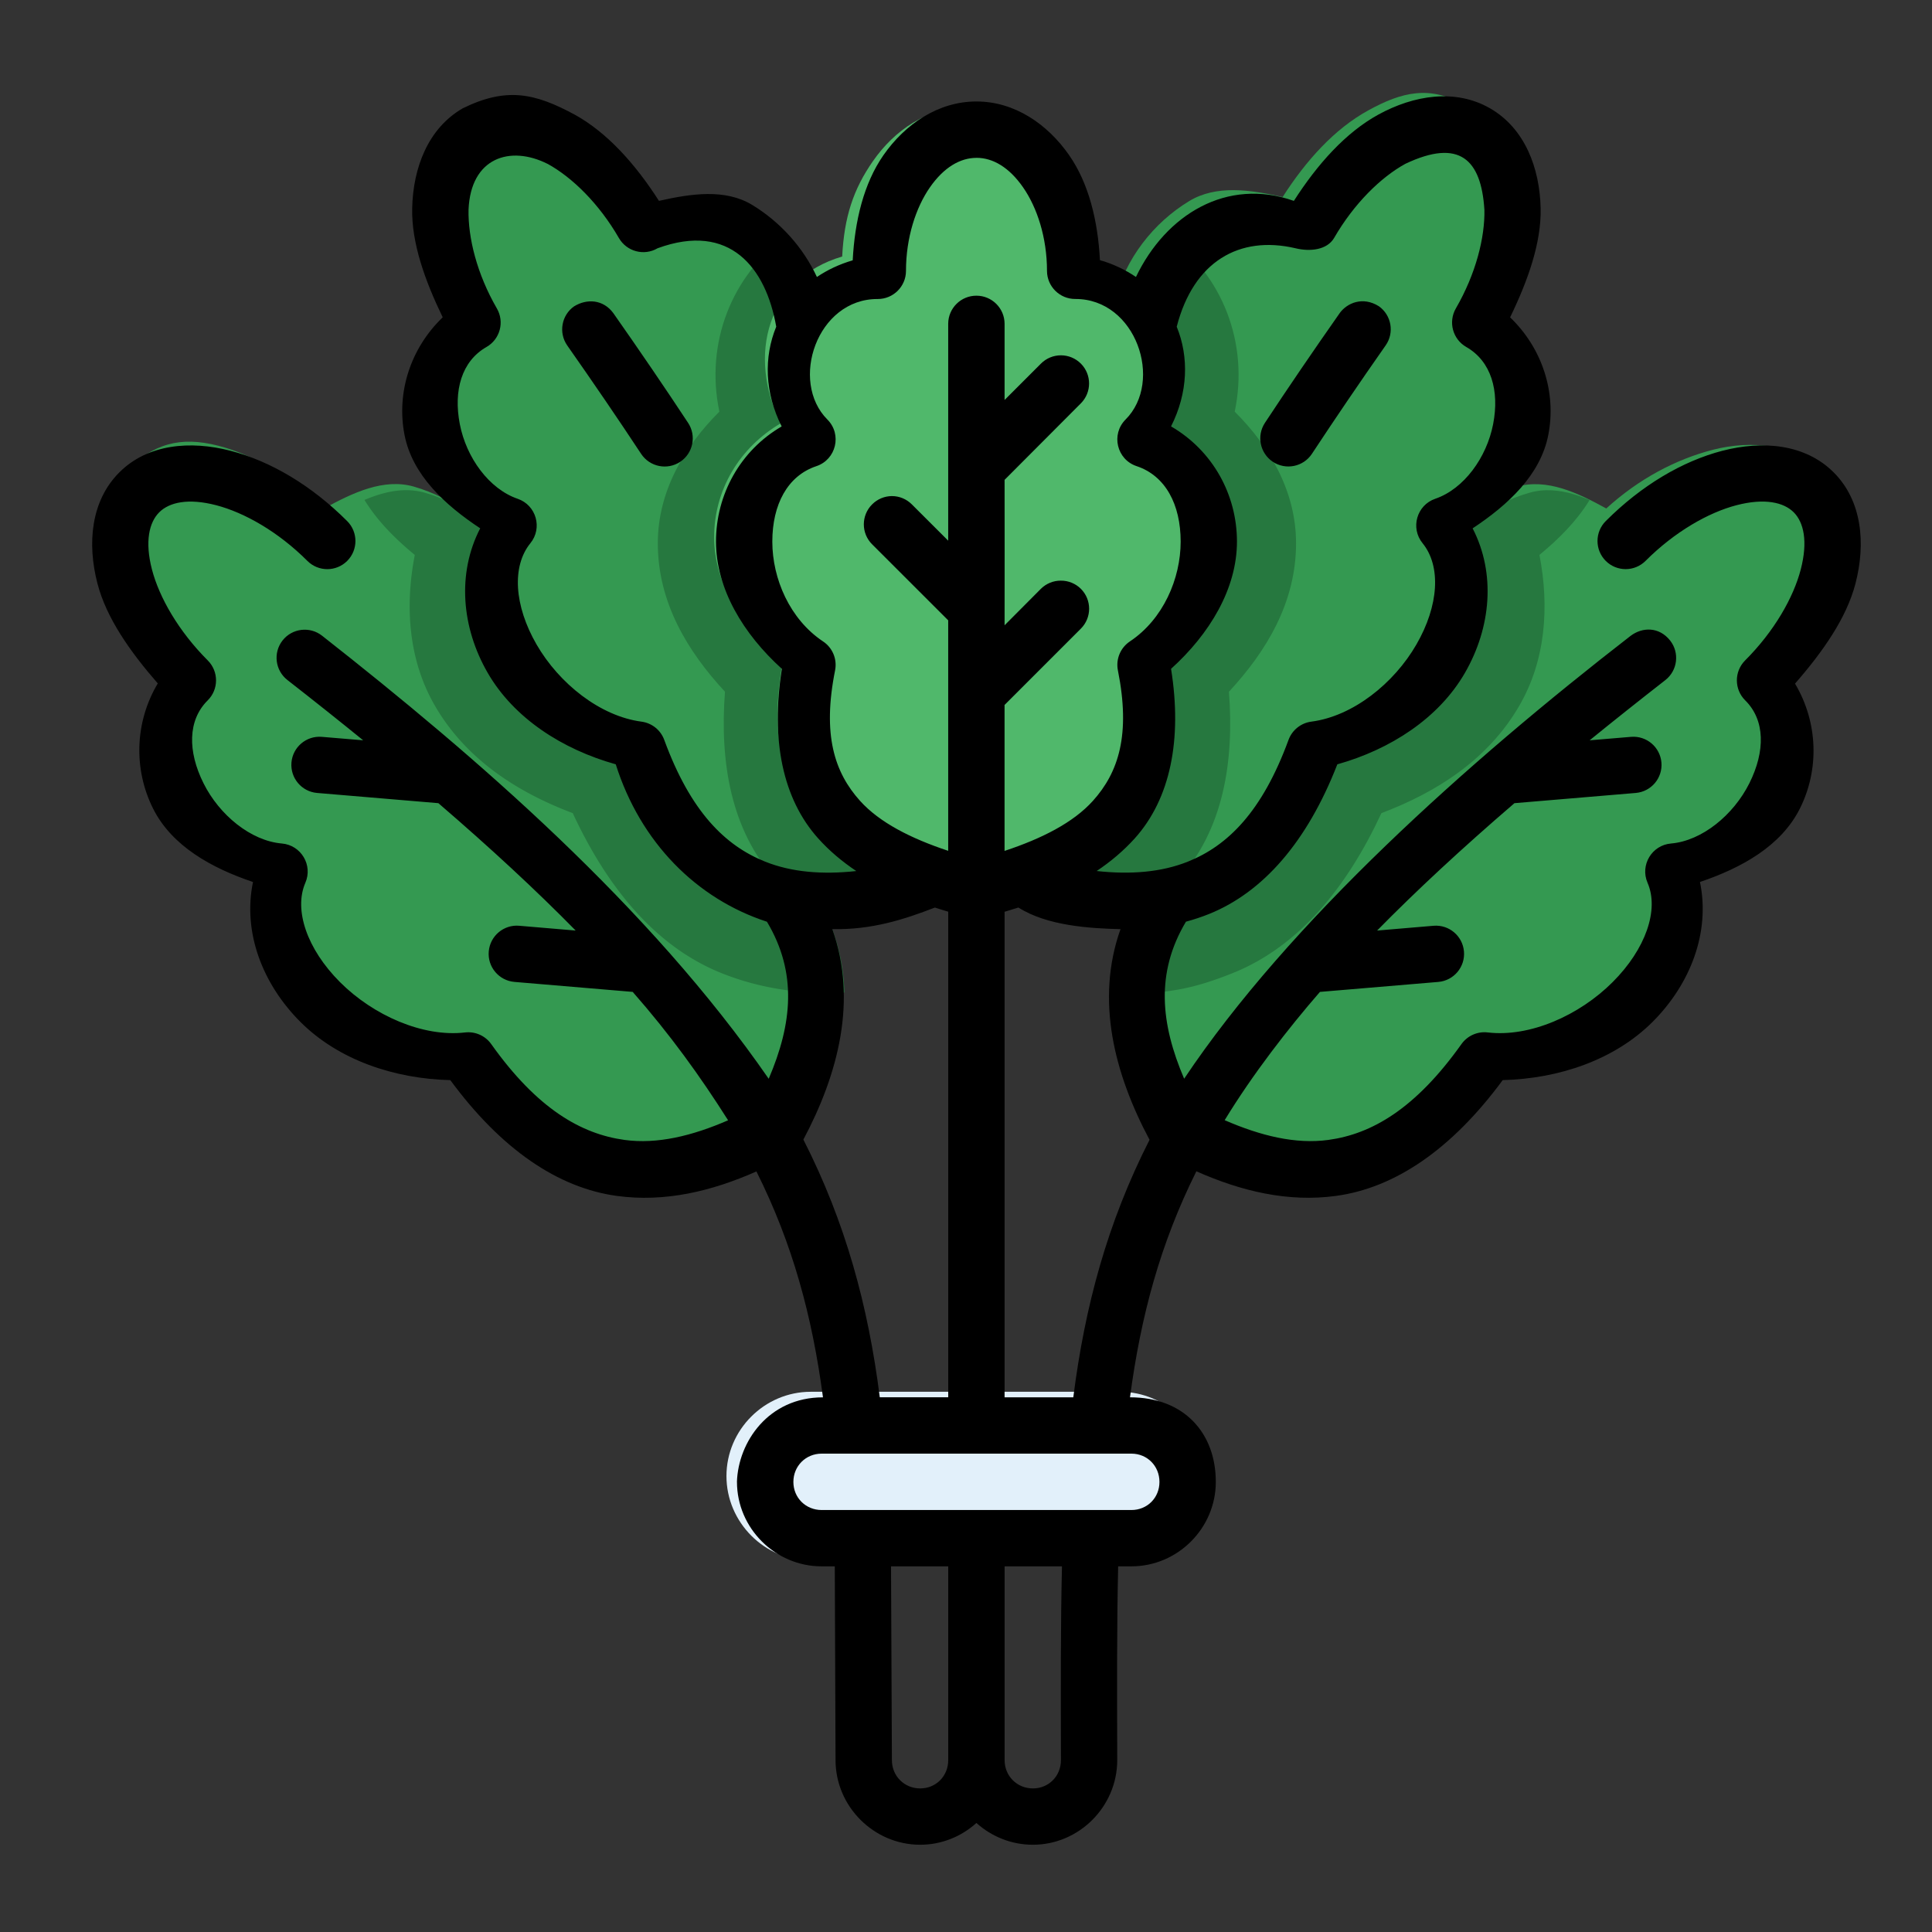 <?xml version="1.0" encoding="UTF-8" standalone="no"?>
<!-- Created with Inkscape (http://www.inkscape.org/) -->

<svg
   width="64pt"
   height="64pt"
   viewBox="0 0 22.578 22.578"
   version="1.1"
   id="svg831"
   inkscape:version="1.1.1 (3bf5ae0d25, 2021-09-20)"
   sodipodi:docname="Ex.svg"
   inkscape:export-filename="C:\Users\User\Desktop\CARLOS PROJECT\4. APRIL 1\Done\14 - Radish.png"
   inkscape:export-xdpi="576"
   inkscape:export-ydpi="576"
   xmlns:inkscape="http://www.inkscape.org/namespaces/inkscape"
   xmlns:sodipodi="http://sodipodi.sourceforge.net/DTD/sodipodi-0.dtd"
   xmlns="http://www.w3.org/2000/svg"
   xmlns:svg="http://www.w3.org/2000/svg"
   xmlns:rdf="http://www.w3.org/1999/02/22-rdf-syntax-ns#"
   xmlns:cc="http://creativecommons.org/ns#"
   xmlns:dc="http://purl.org/dc/elements/1.1/">
  <rect x="0" y="0" width="22.578" height="22.578" fill="#333333" stroke="none"/>
  <defs
     id="defs825">
    <pattern
       id="EMFhbasepattern"
       patternUnits="userSpaceOnUse"
       width="6"
       height="6"
       x="0"
       y="0" />
    <pattern
       id="EMFhbasepattern-9"
       patternUnits="userSpaceOnUse"
       width="6"
       height="6"
       x="0"
       y="0" />
    <pattern
       id="EMFhbasepattern-0"
       patternUnits="userSpaceOnUse"
       width="6"
       height="6"
       x="0"
       y="0" />
    <pattern
       id="EMFhbasepattern-7"
       patternUnits="userSpaceOnUse"
       width="6"
       height="6"
       x="0"
       y="0" />
    <pattern
       id="EMFhbasepattern-2"
       patternUnits="userSpaceOnUse"
       width="6"
       height="6"
       x="0"
       y="0" />
    <pattern
       id="EMFhbasepattern-98"
       patternUnits="userSpaceOnUse"
       width="6"
       height="6"
       x="0"
       y="0" />
    <pattern
       id="EMFhbasepattern-6"
       patternUnits="userSpaceOnUse"
       width="6"
       height="6"
       x="0"
       y="0" />
    <pattern
       id="EMFhbasepattern-01"
       patternUnits="userSpaceOnUse"
       width="6"
       height="6"
       x="0"
       y="0" />
    <pattern
       id="EMFhbasepattern-07"
       patternUnits="userSpaceOnUse"
       width="6"
       height="6"
       x="0"
       y="0" />
    <pattern
       id="EMFhbasepattern-8"
       patternUnits="userSpaceOnUse"
       width="6"
       height="6"
       x="0"
       y="0" />
    <pattern
       id="EMFhbasepattern-4"
       patternUnits="userSpaceOnUse"
       width="6"
       height="6"
       x="0"
       y="0" />
    <pattern
       id="EMFhbasepattern-40"
       patternUnits="userSpaceOnUse"
       width="6"
       height="6"
       x="0"
       y="0" />
    <pattern
       id="EMFhbasepattern-08"
       patternUnits="userSpaceOnUse"
       width="6"
       height="6"
       x="0"
       y="0" />
    <pattern
       id="EMFhbasepattern-04"
       patternUnits="userSpaceOnUse"
       width="6"
       height="6"
       x="0"
       y="0" />
    <pattern
       id="EMFhbasepattern-014"
       patternUnits="userSpaceOnUse"
       width="6"
       height="6"
       x="0"
       y="0" />
    <pattern
       id="EMFhbasepattern-27"
       patternUnits="userSpaceOnUse"
       width="6"
       height="6"
       x="0"
       y="0" />
    <pattern
       id="EMFhbasepattern-09"
       patternUnits="userSpaceOnUse"
       width="6"
       height="6"
       x="0"
       y="0" />
    <pattern
       id="EMFhbasepattern-5"
       patternUnits="userSpaceOnUse"
       width="6"
       height="6"
       x="0"
       y="0" />
    <pattern
       id="EMFhbasepattern-018"
       patternUnits="userSpaceOnUse"
       width="6"
       height="6"
       x="0"
       y="0" />
  </defs>
  <sodipodi:namedview
     id="base"
     pagecolor="#ffffff"
     bordercolor="#666666"
     borderopacity="1.0"
     inkscape:pageopacity="0.0"
     inkscape:pageshadow="2"
     inkscape:zoom="6.4882571"
     inkscape:cx="42.692513"
     inkscape:cy="42.61545"
     inkscape:document-units="pt"
     inkscape:current-layer="layer1"
     showgrid="false"
     units="pt"
     inkscape:window-width="1920"
     inkscape:window-height="1001"
     inkscape:window-x="-9"
     inkscape:window-y="-9"
     inkscape:window-maximized="1"
     inkscape:pagecheckerboard="true"
     inkscape:showpageshadow="false"
     inkscape:object-paths="true"
     inkscape:snap-intersection-paths="true"
     inkscape:snap-smooth-nodes="true"
     inkscape:snap-midpoints="true"
     showguides="true"
     inkscape:snap-bbox="true"
     inkscape:bbox-nodes="true"
     inkscape:snap-nodes="false"
     inkscape:snap-global="true"
     inkscape:lockguides="true">
    <inkscape:grid
       type="xygrid"
       id="grid1378" />
    <sodipodi:guide
       position="0.97,21.608"
       orientation="78,0"
       id="guide1380"
       inkscape:locked="true" />
    <sodipodi:guide
       position="0.97,0.97"
       orientation="0,78"
       id="guide1382"
       inkscape:locked="true" />
    <sodipodi:guide
       position="21.608,0.97"
       orientation="-78,0"
       id="guide1384"
       inkscape:locked="true" />
    <sodipodi:guide
       position="21.608,21.608"
       orientation="0,-78"
       id="guide1386"
       inkscape:locked="true" />
  </sodipodi:namedview>
  <g
     inkscape:label="Icon"
     inkscape:groupmode="layer"
     id="layer1"
     transform="translate(0,-274.422)">
    <g
       id="g59400"
       style="display:inline;stroke-width:0.805"
       transform="matrix(1.242,0,0,1.242,-71.53,-112.095)">
      <g
         id="g39821"
         style="display:inline;stroke-width:0.805"
         transform="translate(-2.797)">
        <g
           id="g107712"
           style="stroke-width:0.805">
          <path
             style="color:#000000;fill:#349951;stroke-width:0.805;stroke-linecap:round;stroke-linejoin:round;-inkscape-stroke:none"
             d="m 75.504,315.99 c -0.269,-0.148 -0.559,-0.286 -0.842,-0.205 -0.377,0.108 -0.718,0.364 -0.916,0.719 l 0.033,-0.049 -2.567,3.004 c -0.009,0.011 -0.018,0.023 -0.025,0.035 -0.516,0.799 -0.32,1.667 0.088,2.42 0.024,0.044 0.061,0.081 0.105,0.105 0.511,0.278 0.903,0.33 1.471,0.252 0.552,-0.076 1.085,-0.435 1.564,-1.086 0.527,-0.013 0.922,-0.166 1.28,-0.523 0.357,-0.357 0.543,-0.844 0.445,-1.314 0.388,-0.131 0.763,-0.337 0.939,-0.691 0.184,-0.369 0.171,-0.676 -0.045,-1.039 0.26,-0.298 0.483,-0.617 0.566,-0.939 0.098,-0.377 0.203,-0.764 -0.065,-1.031 -0.267,-0.267 -0.666,-0.302 -1.023,-0.212 -0.357,0.091 -0.705,0.277 -1.01,0.555 z"
             id="path82988"
             sodipodi:nodetypes="csccccccccscscsscc" />
          <path
             style="color:#000000;fill:#349951;stroke-width:0.805;stroke-linecap:round;stroke-linejoin:round;-inkscape-stroke:none"
             d="m 61.566,315.646 c -0.267,0.267 -0.303,0.666 -0.205,1.043 0.084,0.323 0.307,0.643 0.568,0.941 -0.215,0.363 -0.219,0.687 -0.035,1.055 0.177,0.354 0.551,0.561 0.939,0.691 -0.098,0.471 0.047,0.951 0.404,1.309 0.358,0.358 0.835,0.534 1.361,0.547 0.479,0.651 0.889,0.958 1.442,1.033 0.568,0.078 1.117,-0.109 1.629,-0.387 0.045,-0.024 0.083,-0.061 0.107,-0.105 0.408,-0.752 0.657,-1.48 0.141,-2.28 -0.008,-0.013 -0.017,-0.024 -0.027,-0.035 l -2.725,-3.004 0.035,0.049 c -0.198,-0.355 -0.539,-0.61 -0.916,-0.719 -0.283,-0.081 -0.574,0.057 -0.844,0.205 -0.305,-0.279 -0.641,-0.499 -0.998,-0.59 -0.357,-0.091 -0.61,-0.021 -0.877,0.247 z"
             id="path82220"
             sodipodi:nodetypes="cscscscsccccccccccc" />
          <path
             id="path87256"
             style="color:#000000;fill:#26783f;fill-opacity:1;stroke-width:3.043;stroke-linecap:round;stroke-linejoin:round;-inkscape-stroke:none"
             d="m 242.363,134.908 c -0.514,-0.012 -1.031,0.133 -1.537,0.346 0.483,0.783 1.126,1.407 1.787,1.953 -0.356,1.839 -0.222,3.731 0.709,5.344 1.112,1.927 2.951,3.089 4.9,3.824 1.224,2.638 2.932,4.735 5.271,5.676 1.458,0.587 2.939,0.759 4.375,0.693 -0.037,-1.254 -0.387,-2.511 -1.172,-3.727 a 1,1 0 0 0 -0.104,-0.133 l -10.229,-11.277 c -0.757,-1.284 -2.012,-2.211 -3.398,-2.609 -0.201,-0.058 -0.401,-0.085 -0.604,-0.09 z"
             transform="matrix(0.265,0,0,0.265,0,280.067)" />
          <path
             id="path87135"
             style="fill:#26783f;fill-opacity:1;stroke-width:3.043;stroke-linecap:round;stroke-linejoin:round"
             d="m 282.791,134.908 c -0.202,0.005 -0.403,0.034 -0.604,0.092 -1.378,0.396 -2.626,1.312 -3.385,2.584 l -9.764,11.301 c -0.035,0.042 -0.068,0.086 -0.096,0.133 -0.785,1.215 -1.133,2.471 -1.17,3.725 1.437,0.067 2.433,-0.106 3.893,-0.693 2.339,-0.941 4.045,-3.037 5.27,-5.676 1.95,-0.736 3.79,-1.897 4.902,-3.824 0.931,-1.613 1.065,-3.505 0.709,-5.344 0.66,-0.545 1.299,-1.168 1.781,-1.949 -0.506,-0.214 -1.022,-0.359 -1.537,-0.348 z"
             transform="matrix(0.265,0,0,0.265,0,280.067)"
             sodipodi:nodetypes="csccccscsccc" />
          <path
             style="color:#000000;fill:#349951;stroke-width:0.805;stroke-linecap:round;stroke-linejoin:round;-inkscape-stroke:none"
             d="m 64.611,314.154 c -0.303,0.291 -0.465,0.701 -0.389,1.098 0.073,0.377 0.379,0.659 0.711,0.879 -0.217,0.422 -0.15,0.842 0.096,1.268 0.246,0.427 0.701,0.719 1.199,0.859 0.283,0.729 0.757,1.185 1.264,1.389 0.524,0.211 0.768,0.072 1.331,-0.068 0.138,-0.033 0.225,-0.169 0.197,-0.309 l -0.949,-5.223 c -0.001,-0.005 -0.003,-0.009 -0.004,-0.014 -0.1,-0.394 -0.322,-0.603 -0.658,-0.807 -0.255,-0.155 -0.575,-0.108 -0.879,-0.039 -0.222,-0.346 -0.505,-0.601 -0.809,-0.768 -0.335,-0.184 -0.727,-0.246 -1.051,-0.059 -0.324,0.187 -0.338,0.387 -0.345,0.741 -0.008,0.354 0.12,0.708 0.287,1.052 z"
             id="path82412"
             sodipodi:nodetypes="cscscsccccscscccc" />
          <path
             id="path83498"
             style="fill:#26783f;fill-opacity:1;stroke-width:3.043;stroke-linecap:round;stroke-linejoin:round"
             d="m 255.852,125.844 c -2.001,1.421 -2.934,3.859 -2.424,6.275 -1.274,1.27 -2.186,2.86 -2.186,4.674 0,2.109 1.062,3.844 2.385,5.271 -0.193,2.511 0.218,4.917 1.787,6.664 0.674,0.749 1.437,0.901 2.25,1.38 0.966,-0.034 1.944,-0.2 2.916,-0.441 0.521,-0.126 0.85,-0.64 0.746,-1.166 l -4.053,-20.072 c -0.004,-0.018 -0.009,-0.035 -0.014,-0.053 -0.243,-0.959 -0.744,-1.829 -1.408,-2.533 z"
             transform="matrix(0.265,0,0,0.265,0,280.067)"
             sodipodi:nodetypes="ccscccccccsc" />
          <path
             style="color:#000000;fill:#349951;stroke-width:0.805;stroke-linecap:round;stroke-linejoin:round;-inkscape-stroke:none"
             d="m 72.457,313.059 c -0.304,-0.069 -0.624,-0.116 -0.879,0.039 -0.336,0.204 -0.6,0.542 -0.699,0.936 -0.001,0.005 -0.003,0.009 -0.004,0.014 l -1.07,5.293 c -0.028,0.138 0.058,0.274 0.195,0.309 0.563,0.14 1.137,0.185 1.66,-0.025 0.507,-0.204 0.76,-0.608 1.043,-1.336 0.5,-0.14 0.956,-0.432 1.203,-0.859 0.246,-0.427 0.279,-0.871 0.061,-1.293 0.331,-0.22 0.636,-0.501 0.709,-0.877 0.077,-0.397 -0.015,-0.813 -0.318,-1.104 0.167,-0.345 0.294,-0.698 0.287,-1.023 -0.008,-0.383 -0.15,-0.752 -0.475,-0.939 -0.324,-0.187 -0.587,-0.126 -0.906,0.05 -0.319,0.175 -0.586,0.472 -0.807,0.817 z"
             id="path82796"
             sodipodi:nodetypes="ccccccscscscscccc" />
          <path
             id="path83503"
             style="color:#000000;fill:#26783f;fill-opacity:1;stroke-width:3.043;stroke-linecap:round;stroke-linejoin:round;-inkscape-stroke:none"
             d="m 269.301,125.842 c -0.666,0.705 -1.169,1.574 -1.412,2.535 -0.005,0.017 -0.01,0.035 -0.014,0.053 l -4.047,19.696 c -0.104,0.523 0.22,1.125 0.738,1.254 0.971,0.242 1.951,0.407 2.918,0.441 0.813,-0.48 1.576,-0.344 2.25,-1.093 1.573,-1.747 1.981,-4.151 1.787,-6.664 1.323,-1.427 2.383,-3.163 2.383,-5.271 0,-1.813 -0.904,-3.402 -2.178,-4.674 0.51,-2.417 -0.424,-4.857 -2.426,-6.277 z"
             transform="matrix(0.265,0,0,0.265,0,280.067)"
             sodipodi:nodetypes="scccccscsccs" />
          <path
             style="color:#000000;fill:#50b86b;stroke-width:0.805;stroke-linecap:round;stroke-linejoin:round;-inkscape-stroke:none"
             d="m 70.831,319.051 c 0.334,-0.371 0.447,-0.929 0.342,-1.592 0.362,-0.326 0.607,-0.755 0.607,-1.199 0,-0.442 -0.228,-0.853 -0.617,-1.08 0.321,-0.635 0.175,-1.354 -0.527,-1.561 -0.019,-0.371 -0.104,-0.631 -0.289,-0.897 -0.203,-0.292 -0.514,-0.504 -0.873,-0.504 -0.359,0 -0.668,0.212 -0.871,0.504 -0.185,0.266 -0.27,0.526 -0.289,0.897 -0.703,0.206 -0.898,0.934 -0.577,1.569 -0.39,0.227 -0.628,0.629 -0.628,1.072 0,0.445 0.277,0.873 0.64,1.199 -0.105,0.663 -0.03,1.022 0.304,1.393 0.354,0.393 0.868,0.784 1.486,0.784 0.619,0 0.94,-0.192 1.294,-0.585 z"
             id="path82604"
             sodipodi:nodetypes="cscscccssccsccc" />
          <path
             style="color:#000000;fill:#e2f0fa;stroke-width:0.805;stroke-linecap:round;stroke-linejoin:round;-inkscape-stroke:none"
             d="m 68.018,324.301 c -0.435,0 -0.793,0.358 -0.793,0.793 0,0.435 0.358,0.795 0.793,0.795 h 2.91 c 0.435,0 0.795,-0.36 0.795,-0.795 0,-0.435 -0.36,-0.793 -0.795,-0.793 z"
             id="path83189" />
        </g>
      </g>
      <path
         id="path5460"
         style="color:#000000;fill:#000000;stroke-width:3.043;stroke-linecap:round;stroke-linejoin:round;-inkscape-stroke:none"
         d="m 243.498,170.121 c 0,1.645 1.361,2.998 3.006,2.998 h 0.467 L 246.998,180 c 2e-5,1.645 1.359,3.004 3.004,3.004 0.765,0 1.466,-0.294 1.998,-0.773 0.534,0.48 1.239,0.773 2.004,0.773 1.643,0 2.993,-1.356 2.996,-2.998 -0.006,-2.52 -0.016,-4.796 0.033,-6.887 h 0.469 c 1.645,0 2.998,-1.353 2.998,-2.998 0,-1.737 -1.127,-3.004 -3.047,-3.004 0.384,-2.889 1.075,-5.456 2.357,-8.025 1.585,0.704 3.251,1.108 4.963,0.873 2.087,-0.286 4.103,-1.652 5.914,-4.111 1.991,-0.049 3.97,-0.716 5.322,-2.068 1.351,-1.351 2.05,-3.188 1.682,-4.967 1.468,-0.495 2.883,-1.274 3.551,-2.613 0.694,-1.392 0.639,-3.058 -0.176,-4.43 0.986,-1.128 1.829,-2.329 2.146,-3.551 0.37,-1.424 0.237,-2.939 -0.773,-3.949 -1.011,-1.011 -2.525,-1.138 -3.949,-0.768 h -0.002 c -1.424,0.37 -2.875,1.23 -4.141,2.496 -0.392,0.391 -0.392,1.025 0,1.416 0.39,0.388 1.02,0.388 1.41,0 1.039,-1.039 2.236,-1.72 3.232,-1.979 0.996,-0.259 1.675,-0.104 2.031,0.252 0.356,0.356 0.509,1.033 0.25,2.029 -0.259,0.996 -0.939,2.195 -1.979,3.234 -0.389,0.393 -0.386,1.027 0.008,1.416 0.709,0.702 0.713,1.805 0.148,2.938 -0.565,1.132 -1.685,2.049 -2.783,2.143 -0.682,0.057 -1.106,0.767 -0.834,1.395 0.415,0.957 -0.061,2.349 -1.24,3.527 -1.179,1.179 -2.933,1.962 -4.43,1.787 -0.365,-0.045 -0.725,0.114 -0.938,0.414 -1.635,2.298 -3.185,3.192 -4.725,3.402 -1.162,0.159 -2.4,-0.144 -3.682,-0.701 0.994,-1.632 2.263,-3.267 3.383,-4.555 l 4.205,-0.354 c 0.551,-0.049 0.958,-0.535 0.908,-1.086 -0.049,-0.548 -0.53,-0.953 -1.078,-0.908 l -2.006,0.17 c 1.4,-1.424 3.015,-2.923 4.877,-4.523 l 4.311,-0.363 c 0.548,-0.049 0.953,-0.53 0.908,-1.078 -0.046,-0.55 -0.528,-0.959 -1.078,-0.914 l -1.471,0.123 c 0.852,-0.693 1.748,-1.405 2.689,-2.139 0.434,-0.341 0.51,-0.968 0.17,-1.402 -0.389,-0.494 -0.982,-0.485 -1.402,-0.17 -5.8,4.494 -12.131,10.158 -15.855,15.727 -0.831,-1.946 -1.023,-3.754 0.064,-5.576 0.276,-0.074 0.55,-0.165 0.82,-0.273 1.916,-0.771 3.484,-2.561 4.555,-5.314 1.885,-0.529 3.6,-1.635 4.531,-3.248 0.931,-1.613 1.097,-3.536 0.273,-5.131 1.256,-0.831 2.412,-1.896 2.688,-3.322 0.29,-1.5 -0.211,-3.07 -1.357,-4.17 0.629,-1.3 1.11,-2.641 1.084,-3.869 -0.031,-1.446 -0.568,-2.843 -1.793,-3.551 -1.225,-0.707 -2.705,-0.473 -3.973,0.223 -1.149,0.631 -2.158,1.752 -2.996,3.062 -2.376,-0.839 -4.542,0.481 -5.607,2.701 -0.373,-0.253 -0.799,-0.458 -1.279,-0.598 -0.073,-1.396 -0.396,-2.725 -1.094,-3.727 -0.769,-1.104 -1.935,-1.905 -3.291,-1.906 h -0.002 c -1.356,7.7e-4 -2.53,0.803 -3.299,1.906 -0.699,1.003 -1.02,2.336 -1.092,3.734 -0.475,0.139 -0.901,0.341 -1.271,0.592 -0.494,-1.063 -1.312,-1.959 -2.295,-2.557 -0.962,-0.585 -2.17,-0.403 -3.314,-0.146 -0.838,-1.311 -1.847,-2.434 -2.996,-3.064 -1.419,-0.767 -2.425,-0.981 -3.973,-0.221 -1.225,0.707 -1.762,2.105 -1.793,3.551 -0.026,1.228 0.455,2.569 1.084,3.869 -1.146,1.1 -1.647,2.67 -1.357,4.17 0.276,1.426 1.431,2.491 2.688,3.322 -0.825,1.595 -0.666,3.518 0.266,5.131 0.932,1.615 2.659,2.721 4.547,3.248 0.879,2.778 2.874,4.778 5.369,5.59 1.087,1.822 0.894,3.63 0.062,5.576 -4.246,-6.137 -10.384,-11.431 -15.855,-15.729 -0.436,-0.345 -1.069,-0.269 -1.41,0.17 -0.338,0.436 -0.258,1.064 0.178,1.402 0.941,0.734 1.835,1.446 2.688,2.139 l -1.469,-0.123 c -0.55,-0.045 -1.033,0.364 -1.078,0.914 -0.045,0.548 0.361,1.03 0.908,1.078 l 4.309,0.363 c 1.861,1.601 3.476,3.099 4.875,4.523 l -2.002,-0.17 c -0.55,-0.049 -1.035,0.358 -1.084,0.908 -0.05,0.553 0.361,1.04 0.914,1.086 l 4.197,0.354 c 1.328,1.513 2.395,2.993 3.387,4.559 -1.28,0.556 -2.518,0.856 -3.678,0.697 -1.54,-0.211 -3.098,-1.104 -4.732,-3.402 -0.211,-0.297 -0.567,-0.456 -0.93,-0.414 -1.496,0.175 -3.259,-0.606 -4.438,-1.785 -1.179,-1.179 -1.647,-2.572 -1.232,-3.529 0.272,-0.628 -0.152,-1.337 -0.834,-1.395 -1.098,-0.093 -2.219,-1.008 -2.783,-2.141 -0.565,-1.132 -0.56,-2.237 0.148,-2.939 0.394,-0.389 0.397,-1.023 0.008,-1.416 -1.039,-1.039 -1.727,-2.238 -1.986,-3.234 -0.259,-0.996 -0.098,-1.673 0.258,-2.029 0.356,-0.356 1.027,-0.511 2.023,-0.252 0.996,0.259 2.201,0.939 3.24,1.979 0.39,0.388 1.02,0.388 1.41,0 0.392,-0.391 0.392,-1.025 0,-1.416 -1.266,-1.266 -2.716,-2.126 -4.141,-2.496 -1.424,-0.37 -2.939,-0.243 -3.949,0.768 -1.011,1.011 -1.146,2.525 -0.775,3.949 0.317,1.219 1.158,2.417 2.141,3.543 -0.818,1.373 -0.865,3.044 -0.17,4.438 0.668,1.339 2.083,2.119 3.551,2.613 -0.369,1.779 0.331,3.616 1.682,4.967 1.353,1.353 3.333,2.02 5.324,2.068 1.811,2.46 3.825,3.825 5.912,4.111 1.71,0.234 3.374,-0.167 4.957,-0.869 1.284,2.567 1.979,5.133 2.363,8.021 -1.939,0 -3.011,1.59 -3.055,3.004 z m -6.725,-46.801 c 0.874,0.48 1.827,1.411 2.533,2.635 0.277,0.481 0.894,0.645 1.373,0.363 2.567,-0.941 3.847,0.694 4.213,2.785 -0.444,1.074 -0.411,2.347 0.193,3.541 -1.471,0.857 -2.332,2.418 -2.332,4.09 0,1.678 0.975,3.285 2.34,4.518 -0.402,2.513 0.026,4.617 1.291,6.023 0.399,0.444 0.854,0.824 1.35,1.156 -1.201,0.131 -2.297,0.044 -3.246,-0.338 -1.405,-0.565 -2.635,-1.761 -3.572,-4.318 -0.127,-0.349 -0.437,-0.598 -0.805,-0.648 -1.474,-0.193 -2.929,-1.356 -3.729,-2.74 -0.799,-1.384 -0.882,-2.779 -0.221,-3.594 0.442,-0.54 0.209,-1.355 -0.451,-1.58 -1.014,-0.348 -1.822,-1.458 -2.053,-2.65 -0.231,-1.192 0.065,-2.235 0.945,-2.738 0.484,-0.275 0.65,-0.892 0.369,-1.373 -0.707,-1.224 -1.025,-2.509 -1.004,-3.506 0.077,-1.849 1.478,-2.292 2.805,-1.625 z m 33.264,1.625 c 0.021,0.997 -0.305,2.282 -1.012,3.506 -0.28,0.481 -0.114,1.098 0.369,1.373 0.88,0.503 1.184,1.546 0.953,2.738 -0.231,1.192 -1.039,2.302 -2.053,2.65 -0.66,0.225 -0.893,1.04 -0.451,1.58 0.661,0.815 0.579,2.211 -0.221,3.596 -0.799,1.384 -2.254,2.546 -3.729,2.738 -0.37,0.048 -0.682,0.298 -0.811,0.648 -0.937,2.557 -2.161,3.755 -3.566,4.32 -0.95,0.382 -2.046,0.467 -3.246,0.336 0.495,-0.332 0.95,-0.713 1.35,-1.156 1.266,-1.406 1.693,-3.51 1.291,-6.023 1.365,-1.233 2.34,-2.84 2.34,-4.518 0,-1.673 -0.865,-3.234 -2.34,-4.09 0.603,-1.192 0.641,-2.465 0.201,-3.539 0.597,-2.317 2.222,-3.251 4.213,-2.787 0.525,0.129 1.122,0.061 1.373,-0.361 0.707,-1.224 1.659,-2.157 2.533,-2.637 1.925,-0.912 2.692,-0.15 2.805,1.625 z m -18.033,-1.838 c 0.576,0 1.155,0.332 1.652,1.047 0.498,0.715 0.85,1.784 0.85,2.969 0.002,0.552 0.452,0.998 1.004,0.996 2.159,-0.008 3.142,2.925 1.785,4.281 -0.524,0.526 -0.312,1.42 0.393,1.654 1.026,0.342 1.564,1.362 1.564,2.68 0,1.317 -0.621,2.756 -1.801,3.543 -0.337,0.224 -0.506,0.629 -0.428,1.025 0.457,2.286 0.026,3.622 -0.887,4.637 -0.694,0.771 -1.809,1.338 -3.137,1.777 v -5.182 l 2.709,-2.709 c 0.392,-0.391 0.392,-1.025 0,-1.416 -0.189,-0.187 -0.444,-0.291 -0.709,-0.289 -0.265,-0.002 -0.52,0.102 -0.709,0.289 L 253,139.705 c 0.005,-1.716 0,-3.437 0,-5.164 l 2.709,-2.717 c 0.388,-0.39 0.388,-1.02 0,-1.41 -0.188,-0.189 -0.443,-0.295 -0.709,-0.295 -0.266,4e-5 -0.521,0.106 -0.709,0.295 L 253,131.705 v -2.707 c -0.002,-0.549 -0.447,-0.994 -0.996,-0.996 -0.553,-0.003 -1.004,0.443 -1.006,0.996 v 7.703 l -1.291,-1.289 c -0.188,-0.189 -0.443,-0.295 -0.709,-0.295 -0.263,0.002 -0.515,0.108 -0.701,0.295 -0.393,0.391 -0.393,1.027 0,1.418 l 2.701,2.699 v 8.184 c -1.324,-0.439 -2.436,-1.004 -3.129,-1.773 -0.913,-1.015 -1.344,-2.35 -0.887,-4.637 0.078,-0.397 -0.091,-0.802 -0.428,-1.025 -1.18,-0.787 -1.801,-2.226 -1.801,-3.543 0,-1.317 0.539,-2.338 1.564,-2.68 0.704,-0.235 0.916,-1.128 0.393,-1.654 -1.356,-1.356 -0.373,-4.29 1.785,-4.281 0.552,0.002 1.002,-0.444 1.004,-0.996 0,-1.185 0.352,-2.254 0.85,-2.969 0.498,-0.715 1.078,-1.047 1.654,-1.047 z m -14.285,5.27 c -0.451,0.315 -0.563,0.936 -0.25,1.389 0.938,1.338 1.815,2.622 2.627,3.854 0.306,0.461 0.928,0.587 1.389,0.279 0.455,-0.305 0.58,-0.92 0.279,-1.379 -0.824,-1.25 -1.708,-2.547 -2.656,-3.898 -0.362,-0.493 -0.943,-0.518 -1.389,-0.244 z m 27.18,0.244 c -0.948,1.352 -1.832,2.648 -2.656,3.898 -0.301,0.458 -0.176,1.074 0.279,1.379 0.46,0.307 1.083,0.182 1.389,-0.279 0.812,-1.232 1.683,-2.516 2.621,-3.854 0.314,-0.451 0.205,-1.072 -0.244,-1.389 -0.57,-0.357 -1.126,-0.117 -1.389,0.244 z m -11.408,21.105 c 1.019,0.652 2.554,0.743 3.625,0.768 -0.898,2.525 -0.212,5.146 1.031,7.48 -1.496,2.941 -2.295,5.903 -2.707,9.143 H 253 V 149.877 c 0.165,-0.048 0.329,-0.098 0.49,-0.15 z m -2.965,0.002 c 0.156,0.05 0.314,0.1 0.473,0.146 v 17.242 h -2.43 c -0.412,-3.244 -1.214,-6.206 -2.713,-9.15 1.24,-2.333 1.925,-4.95 1.027,-7.473 1.403,0.029 2.547,-0.342 3.643,-0.766 z m 6.977,19.389 c 0.564,0 0.996,0.44 0.996,1.004 0,0.564 -0.432,0.998 -0.996,0.998 h -10.998 c -0.564,0 -1.004,-0.434 -1.004,-0.998 0,-0.564 0.44,-1.004 1.004,-1.004 z m -8.535,4.002 h 2.031 V 180 c -1e-5,0.564 -0.432,1.004 -0.996,1.004 -0.564,0 -1.004,-0.44 -1.004,-1.004 z m 4.033,0 h 2.037 c -0.051,2.116 -0.043,4.387 -0.037,6.887 -0.003,0.561 -0.434,0.998 -0.996,0.998 -0.564,0 -1.004,-0.44 -1.004,-1.004 z"
         transform="matrix(0.265,0,0,0.265,0,280.067)"
         sodipodi:nodetypes="csccscsccscccccscscssccccccssccsccscccccccccccccccccccccscscssscccssssccscccccscscccccccccccccccccsccsccsccscccccccscscscsccccccccscsccccsccscccccccsccsccscscsccccccssccccsccscccccccccscccccccccccccsccsscccsscccccccccccccccccccccccccccccsccscccccscccccscc" />
    </g>
  </g>
</svg>
